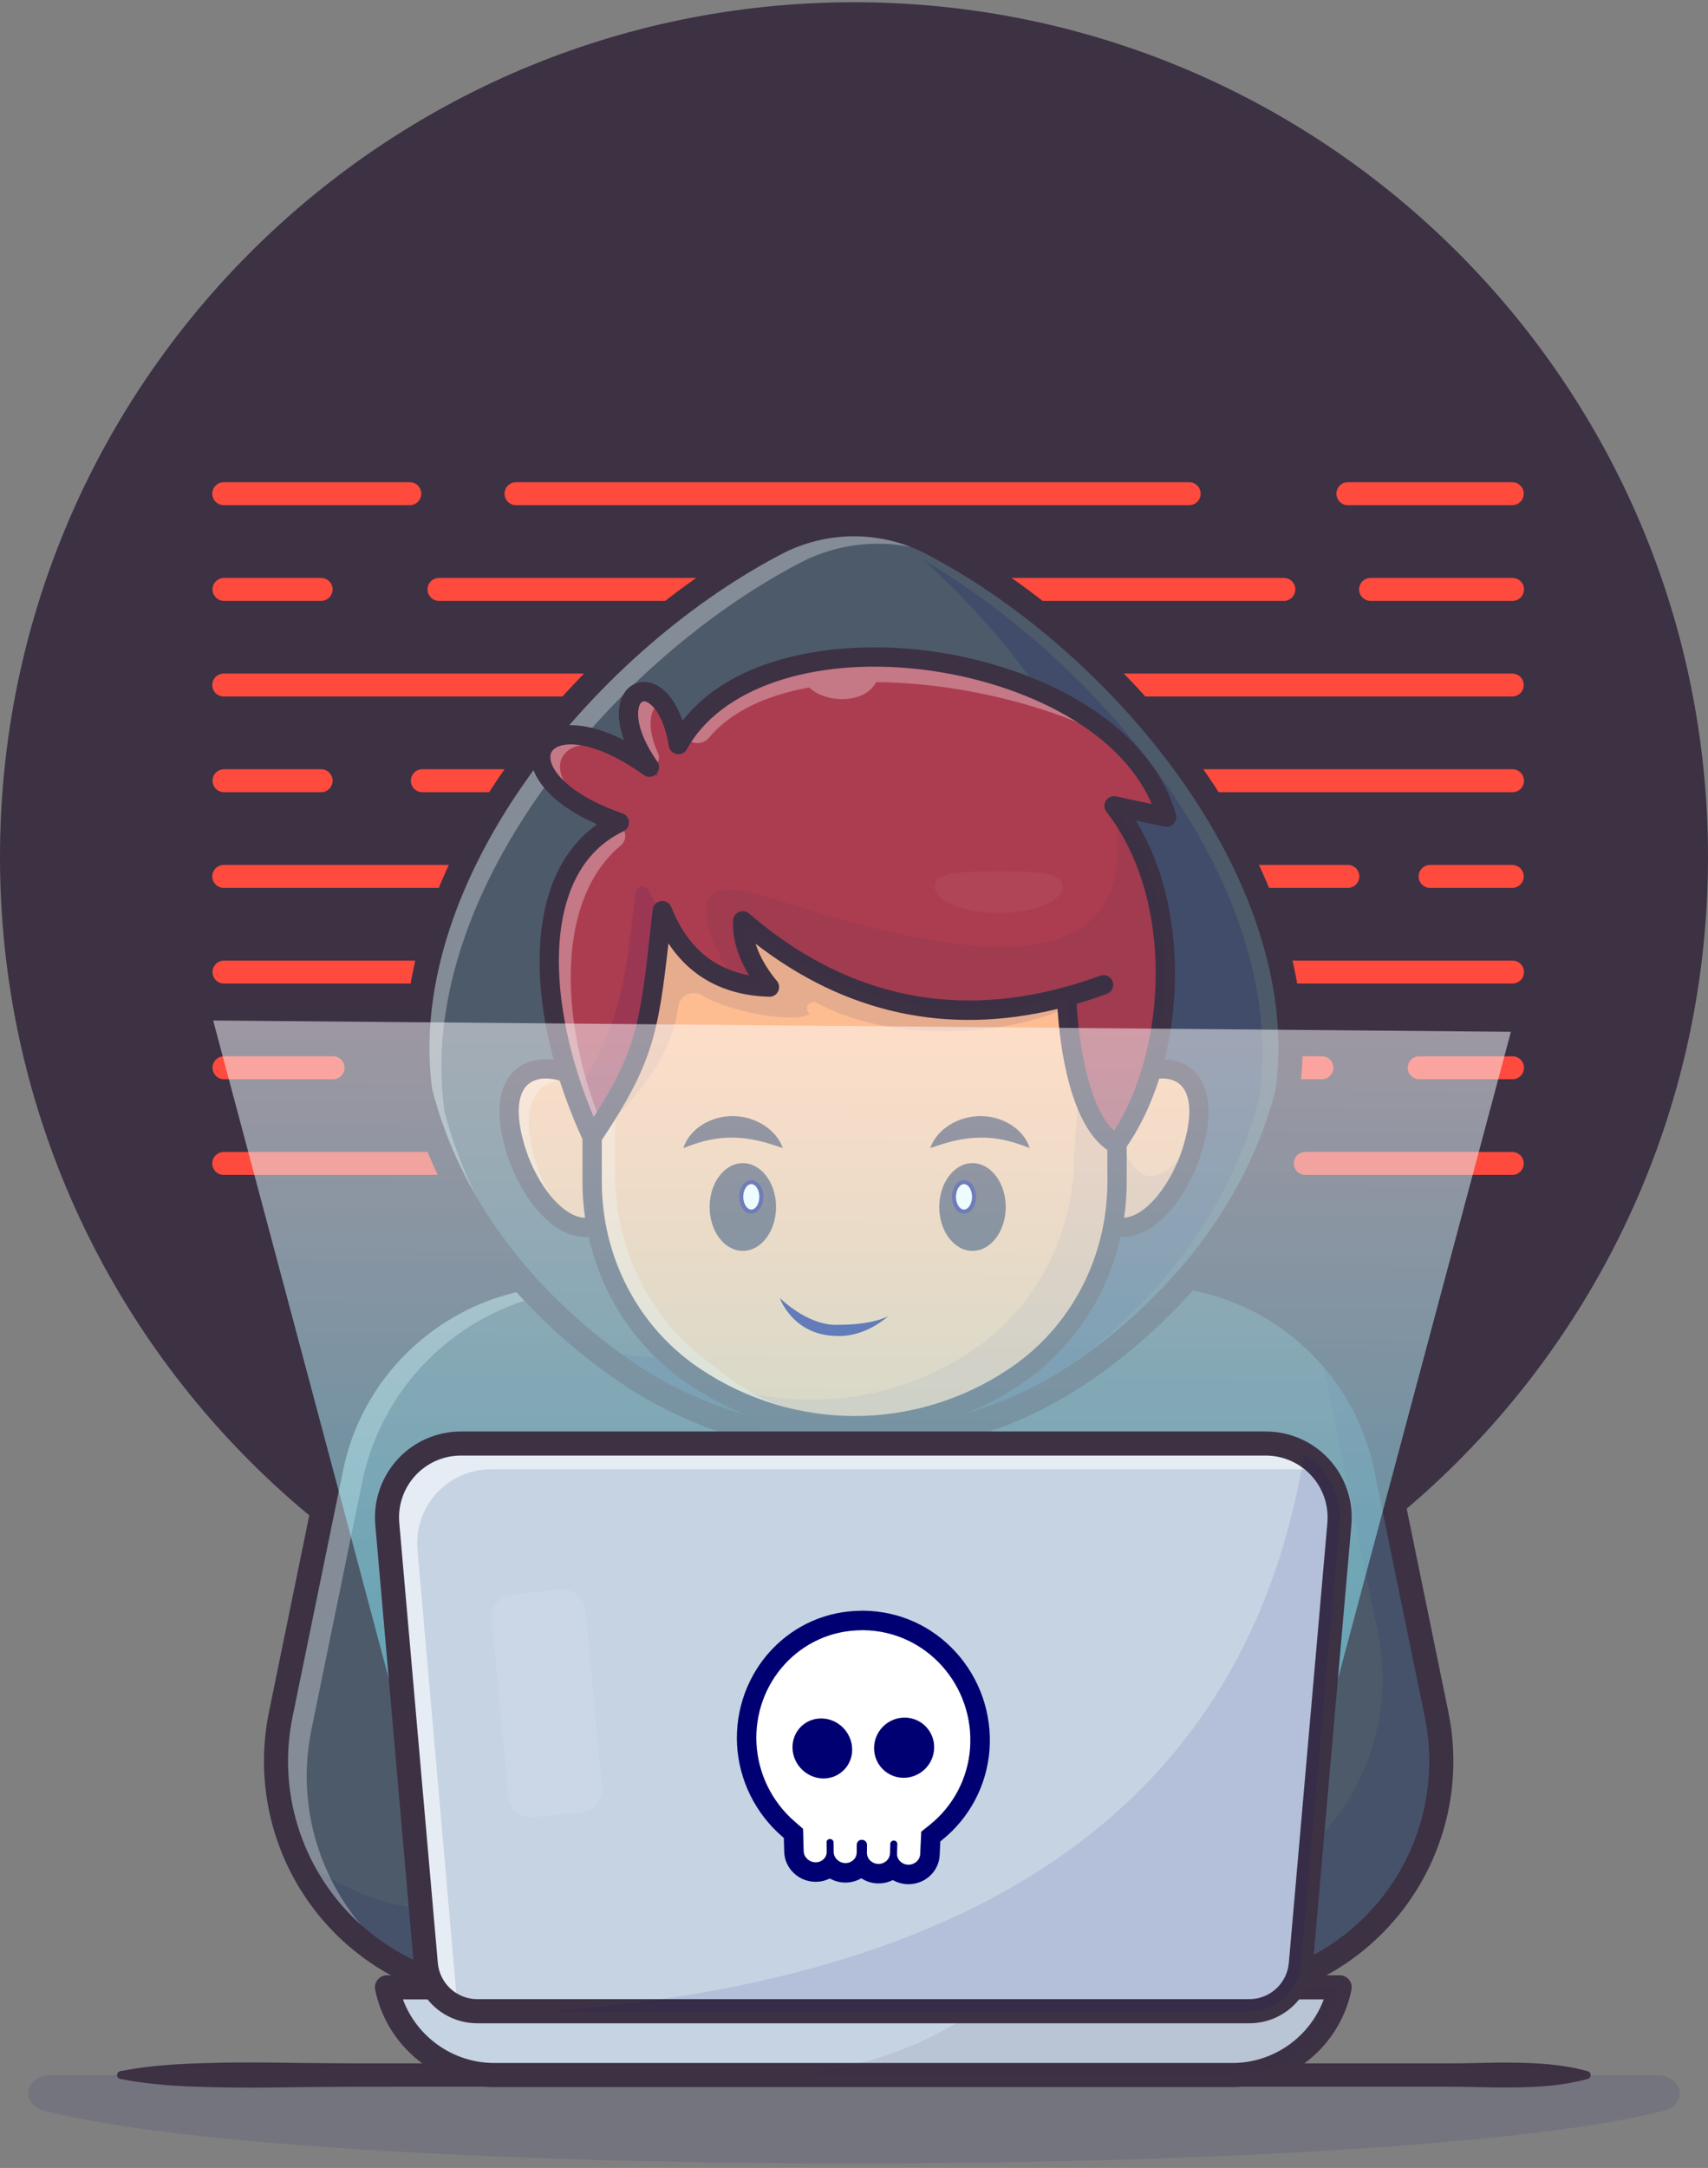 <svg width="253" height="321" viewBox="0 0 253 321" fill="none" xmlns="http://www.w3.org/2000/svg">
<rect x="0" y="0" width="253" height="321" fill="#808080" stroke="none"/>
<g clip-path="url(#clip0_1_298)">
<path d="M126.5 253.462C196.364 253.462 253 196.796 253 126.896C253 56.996 196.364 0.331 126.5 0.331C56.636 0.331 0 56.996 0 126.896C0 196.796 56.636 253.462 126.5 253.462Z" fill="#3D3144"/>
<path d="M224.008 74.799H199.654C199.203 74.799 198.771 74.62 198.453 74.301C198.134 73.983 197.955 73.55 197.955 73.099C197.955 72.648 198.134 72.216 198.453 71.897C198.771 71.578 199.203 71.399 199.654 71.399H224.008C224.459 71.399 224.891 71.578 225.21 71.897C225.528 72.216 225.707 72.648 225.707 73.099C225.707 73.55 225.528 73.983 225.21 74.301C224.891 74.62 224.459 74.799 224.008 74.799Z" fill="#FF4A3E"/>
<path d="M176.15 74.799H76.436C75.985 74.799 75.553 74.62 75.234 74.301C74.916 73.983 74.737 73.55 74.737 73.099C74.737 72.648 74.916 72.216 75.234 71.897C75.553 71.578 75.985 71.399 76.436 71.399H176.15C176.601 71.399 177.033 71.578 177.352 71.897C177.671 72.216 177.85 72.648 177.85 73.099C177.85 73.55 177.671 73.983 177.352 74.301C177.033 74.62 176.601 74.799 176.15 74.799Z" fill="#FF4A3E"/>
<path d="M60.705 74.799H33.142C32.691 74.799 32.259 74.62 31.94 74.301C31.622 73.983 31.443 73.55 31.443 73.099C31.443 72.648 31.622 72.216 31.94 71.897C32.259 71.578 32.691 71.399 33.142 71.399H60.705C61.155 71.399 61.587 71.578 61.906 71.897C62.225 72.216 62.404 72.648 62.404 73.099C62.404 73.55 62.225 73.983 61.906 74.301C61.587 74.62 61.155 74.799 60.705 74.799Z" fill="#FF4A3E"/>
<path d="M224.008 88.97H203.053C202.826 88.975 202.601 88.935 202.391 88.852C202.18 88.769 201.988 88.644 201.826 88.486C201.664 88.328 201.536 88.138 201.448 87.93C201.36 87.721 201.315 87.497 201.315 87.27C201.315 87.043 201.36 86.819 201.448 86.61C201.536 86.402 201.664 86.213 201.826 86.054C201.988 85.896 202.18 85.771 202.391 85.688C202.601 85.605 202.826 85.565 203.053 85.57H224.008C224.234 85.565 224.46 85.605 224.67 85.688C224.881 85.771 225.073 85.896 225.235 86.054C225.397 86.213 225.525 86.402 225.613 86.61C225.701 86.819 225.746 87.043 225.746 87.27C225.746 87.497 225.701 87.721 225.613 87.93C225.525 88.138 225.397 88.328 225.235 88.486C225.073 88.644 224.881 88.769 224.67 88.852C224.46 88.935 224.234 88.975 224.008 88.97Z" fill="#FF4A3E"/>
<path d="M190.214 88.97H64.986C64.542 88.96 64.12 88.776 63.81 88.458C63.5 88.141 63.326 87.714 63.326 87.27C63.326 86.826 63.5 86.399 63.81 86.082C64.12 85.764 64.542 85.581 64.986 85.57H190.214C190.658 85.581 191.08 85.764 191.39 86.082C191.7 86.399 191.874 86.826 191.874 87.27C191.874 87.714 191.7 88.141 191.39 88.458C191.08 88.776 190.658 88.96 190.214 88.97Z" fill="#FF4A3E"/>
<path d="M47.607 88.97H33.142C32.698 88.96 32.276 88.776 31.965 88.458C31.655 88.141 31.481 87.714 31.481 87.27C31.481 86.826 31.655 86.399 31.965 86.082C32.276 85.764 32.698 85.581 33.142 85.57H47.607C48.051 85.581 48.473 85.764 48.783 86.082C49.094 86.399 49.268 86.826 49.268 87.27C49.268 87.714 49.094 88.141 48.783 88.458C48.473 88.776 48.051 88.96 47.607 88.97Z" fill="#FF4A3E"/>
<path d="M224.008 103.132H33.142C32.691 103.132 32.259 102.953 31.94 102.634C31.622 102.315 31.443 101.883 31.443 101.432C31.443 100.981 31.622 100.549 31.94 100.23C32.259 99.911 32.691 99.732 33.142 99.732H224.008C224.459 99.732 224.891 99.911 225.21 100.23C225.528 100.549 225.707 100.981 225.707 101.432C225.707 101.883 225.528 102.315 225.21 102.634C224.891 102.953 224.459 103.132 224.008 103.132Z" fill="#FF4A3E"/>
<path d="M224.008 117.298H62.594C62.367 117.304 62.142 117.263 61.931 117.18C61.721 117.097 61.529 116.973 61.367 116.815C61.205 116.656 61.076 116.467 60.989 116.258C60.901 116.049 60.855 115.825 60.855 115.599C60.855 115.372 60.901 115.148 60.989 114.939C61.076 114.73 61.205 114.541 61.367 114.383C61.529 114.224 61.721 114.1 61.931 114.017C62.142 113.934 62.367 113.894 62.594 113.899H224.008C224.234 113.894 224.46 113.934 224.67 114.017C224.881 114.1 225.073 114.224 225.235 114.383C225.397 114.541 225.525 114.73 225.613 114.939C225.701 115.148 225.746 115.372 225.746 115.599C225.746 115.825 225.701 116.049 225.613 116.258C225.525 116.467 225.397 116.656 225.235 116.815C225.073 116.973 224.881 117.097 224.67 117.18C224.46 117.263 224.234 117.304 224.008 117.298Z" fill="#FF4A3E"/>
<path d="M47.607 117.298H33.142C32.698 117.288 32.276 117.105 31.965 116.787C31.655 116.469 31.481 116.043 31.481 115.599C31.481 115.154 31.655 114.728 31.965 114.41C32.276 114.093 32.698 113.909 33.142 113.899H47.607C48.051 113.909 48.473 114.093 48.783 114.41C49.094 114.728 49.268 115.154 49.268 115.599C49.268 116.043 49.094 116.469 48.783 116.787C48.473 117.105 48.051 117.288 47.607 117.298Z" fill="#FF4A3E"/>
<path d="M224.008 131.465H211.831C211.38 131.465 210.948 131.286 210.629 130.967C210.311 130.648 210.132 130.216 210.132 129.765C210.132 129.314 210.311 128.882 210.629 128.563C210.948 128.244 211.38 128.065 211.831 128.065H224.008C224.459 128.065 224.891 128.244 225.21 128.563C225.528 128.882 225.707 129.314 225.707 129.765C225.707 130.216 225.528 130.648 225.21 130.967C224.891 131.286 224.459 131.465 224.008 131.465Z" fill="#FF4A3E"/>
<path d="M199.654 131.465H33.142C32.691 131.465 32.259 131.286 31.94 130.967C31.622 130.648 31.443 130.216 31.443 129.765C31.443 129.314 31.622 128.882 31.94 128.563C32.259 128.244 32.691 128.065 33.142 128.065H199.654C200.105 128.065 200.537 128.244 200.856 128.563C201.174 128.882 201.354 129.314 201.354 129.765C201.354 130.216 201.174 130.648 200.856 130.967C200.537 131.286 200.105 131.465 199.654 131.465Z" fill="#FF4A3E"/>
<path d="M224.008 145.631H33.142C32.698 145.621 32.276 145.438 31.965 145.12C31.655 144.802 31.481 144.376 31.481 143.932C31.481 143.487 31.655 143.061 31.965 142.743C32.276 142.426 32.698 142.242 33.142 142.232H224.008C224.234 142.227 224.459 142.267 224.67 142.35C224.881 142.433 225.073 142.557 225.235 142.716C225.397 142.874 225.525 143.063 225.613 143.272C225.701 143.481 225.746 143.705 225.746 143.932C225.746 144.158 225.701 144.382 225.613 144.591C225.525 144.8 225.397 144.989 225.235 145.148C225.073 145.306 224.881 145.43 224.67 145.513C224.459 145.596 224.234 145.637 224.008 145.631Z" fill="#FF4A3E"/>
<path d="M224.008 159.798H210.264C210.037 159.803 209.812 159.763 209.601 159.68C209.391 159.597 209.199 159.473 209.037 159.314C208.875 159.156 208.746 158.967 208.658 158.758C208.571 158.549 208.525 158.325 208.525 158.099C208.525 157.872 208.571 157.648 208.658 157.439C208.746 157.23 208.875 157.041 209.037 156.883C209.199 156.724 209.391 156.6 209.601 156.517C209.812 156.434 210.037 156.394 210.264 156.399H224.006C224.233 156.394 224.458 156.434 224.668 156.517C224.879 156.6 225.071 156.724 225.233 156.883C225.395 157.041 225.523 157.23 225.611 157.439C225.699 157.648 225.744 157.872 225.744 158.099C225.744 158.325 225.699 158.549 225.611 158.758C225.523 158.967 225.395 159.156 225.233 159.314C225.071 159.473 224.879 159.597 224.668 159.68C224.458 159.763 224.233 159.803 224.006 159.798H224.008Z" fill="#FF4A3E"/>
<path d="M195.84 159.798H70.145C69.918 159.803 69.693 159.763 69.483 159.68C69.272 159.597 69.08 159.473 68.918 159.314C68.756 159.156 68.628 158.967 68.54 158.758C68.452 158.549 68.407 158.325 68.407 158.099C68.407 157.872 68.452 157.648 68.54 157.439C68.628 157.23 68.756 157.041 68.918 156.883C69.08 156.724 69.272 156.6 69.483 156.517C69.693 156.434 69.918 156.394 70.145 156.399H195.84C196.284 156.409 196.706 156.592 197.017 156.91C197.327 157.228 197.501 157.654 197.501 158.099C197.501 158.543 197.327 158.969 197.017 159.287C196.706 159.605 196.284 159.788 195.84 159.798Z" fill="#FF4A3E"/>
<path d="M49.378 159.798H33.142C32.698 159.788 32.276 159.605 31.965 159.287C31.655 158.969 31.481 158.543 31.481 158.099C31.481 157.654 31.655 157.228 31.965 156.91C32.276 156.592 32.698 156.409 33.142 156.399H49.378C49.822 156.409 50.244 156.592 50.554 156.91C50.864 157.228 51.038 157.654 51.038 158.099C51.038 158.543 50.864 158.969 50.554 159.287C50.244 159.605 49.822 159.788 49.378 159.798Z" fill="#FF4A3E"/>
<path d="M224.008 173.965H193.349C193.126 173.965 192.905 173.921 192.698 173.836C192.492 173.75 192.305 173.625 192.147 173.467C191.989 173.309 191.864 173.122 191.779 172.916C191.693 172.709 191.649 172.488 191.649 172.265C191.649 172.042 191.693 171.821 191.779 171.614C191.864 171.408 191.989 171.221 192.147 171.063C192.305 170.905 192.492 170.78 192.698 170.694C192.905 170.609 193.126 170.565 193.349 170.565H224.008C224.231 170.565 224.452 170.609 224.658 170.694C224.864 170.78 225.052 170.905 225.21 171.063C225.367 171.221 225.493 171.408 225.578 171.614C225.663 171.821 225.707 172.042 225.707 172.265C225.707 172.488 225.663 172.709 225.578 172.916C225.493 173.122 225.367 173.309 225.21 173.467C225.052 173.625 224.864 173.75 224.658 173.836C224.452 173.921 224.231 173.965 224.008 173.965Z" fill="#FF4A3E"/>
<path d="M169.451 173.965H33.142C32.691 173.965 32.259 173.786 31.94 173.467C31.622 173.148 31.443 172.716 31.443 172.265C31.443 171.814 31.622 171.382 31.94 171.063C32.259 170.744 32.691 170.565 33.142 170.565H169.451C169.902 170.565 170.334 170.744 170.653 171.063C170.971 171.382 171.15 171.814 171.15 172.265C171.15 172.716 170.971 173.148 170.653 173.467C170.334 173.786 169.902 173.965 169.451 173.965Z" fill="#FF4A3E"/>
<g opacity="0.3">
<path opacity="0.3" d="M6.535 312.524C46.813 322.933 206.174 322.933 246.452 312.524C250.178 311.561 249.269 307.242 245.345 307.242H7.643C3.719 307.242 2.81 311.561 6.535 312.524Z" fill="#000072"/>
</g>
<path d="M17.811 306.667C22.34 305.782 26.869 305.547 31.397 305.45C35.925 305.326 40.453 305.392 44.982 305.459C49.511 305.512 54.039 305.532 58.567 305.517H208.005H214.797C217.061 305.517 219.325 305.44 221.59 305.403C226.118 305.384 230.647 305.435 235.175 306.67C235.301 306.705 235.412 306.78 235.491 306.884C235.57 306.987 235.613 307.114 235.613 307.245C235.613 307.376 235.57 307.503 235.491 307.607C235.412 307.71 235.301 307.785 235.175 307.82C230.647 309.056 226.118 309.108 221.59 309.087C219.325 309.05 217.061 308.971 214.797 308.973H208.005H58.567C54.039 308.964 49.511 308.983 44.982 309.03C40.453 309.098 35.925 309.163 31.397 309.04C26.869 308.943 22.34 308.707 17.811 307.822C17.678 307.796 17.558 307.725 17.471 307.62C17.385 307.515 17.337 307.383 17.337 307.247C17.337 307.111 17.385 306.979 17.471 306.874C17.558 306.769 17.678 306.698 17.811 306.672V306.667Z" fill="#3D3144"/>
<path d="M182.509 294.957L183.222 294.868C203.175 292.494 216.832 273.559 212.793 253.865L205.297 217.31C203.637 209.22 199.237 201.95 192.841 196.73C186.444 191.51 178.442 188.659 170.187 188.658H84.189C75.934 188.658 67.932 191.51 61.535 196.73C55.138 201.95 50.739 209.22 49.079 217.31L41.582 253.865C37.544 273.557 51.201 292.494 71.153 294.868L71.866 294.957H182.509Z" fill="#4D5A6A"/>
<path d="M182.525 295.231H71.867L71.121 295.142C66.366 294.577 61.78 293.031 57.653 290.601C53.527 288.171 49.949 284.911 47.147 281.026C44.345 277.141 42.379 272.717 41.375 268.033C40.37 263.348 40.348 258.507 41.311 253.814L48.807 217.26C52.238 200.53 67.117 188.388 84.183 188.388H170.183C187.252 188.388 202.131 200.53 205.559 217.26L213.056 253.814C214.019 258.507 213.997 263.348 212.993 268.032C211.988 272.716 210.023 277.141 207.221 281.026C204.42 284.911 200.842 288.172 196.716 290.602C192.589 293.032 188.004 294.579 183.249 295.144L182.525 295.231ZM84.189 188.94C67.379 188.94 52.725 200.898 49.347 217.373L41.851 253.927C40.904 258.545 40.925 263.31 41.913 267.92C42.902 272.53 44.836 276.884 47.593 280.707C50.35 284.531 53.871 287.74 57.932 290.131C61.993 292.523 66.505 294.045 71.185 294.602L71.898 294.691H182.492L183.19 294.608C187.869 294.052 192.382 292.53 196.443 290.138C200.504 287.746 204.025 284.537 206.782 280.714C209.54 276.891 211.474 272.536 212.462 267.926C213.45 263.317 213.472 258.552 212.524 253.933L205.028 217.379C201.649 200.904 186.996 188.946 170.185 188.946L84.189 188.94Z" fill="#000072"/>
<g opacity="0.3">
<path opacity="0.3" d="M183.225 294.875L182.512 294.958H71.868L71.156 294.875C58.389 293.359 48.204 285.052 43.572 274.118C48.827 278.847 55.419 281.828 62.439 282.65L63.152 282.732H173.794L174.507 282.65C194.462 280.275 208.12 261.341 204.077 241.648L196.584 205.094C196.088 202.678 195.344 200.32 194.366 198.056C199.957 203.154 203.785 209.898 205.296 217.314L212.793 253.868C216.832 273.559 203.174 292.5 183.225 294.875Z" fill="#000072"/>
</g>
<g opacity="0.55">
<path opacity="0.55" d="M187.875 193.335C183.694 191.688 179.24 190.844 174.746 190.849H88.748C71.728 190.849 57.056 202.818 53.639 219.5L46.14 256.054C43.061 271.076 50.273 285.654 62.724 292.778C47.538 286.865 38.144 270.641 41.58 253.871L49.078 217.317C52.497 200.644 67.168 188.665 84.188 188.665H170.185C176.386 188.659 182.483 190.269 187.875 193.335Z" fill="white"/>
</g>
<path d="M182.509 296.742H71.867C71.797 296.741 71.728 296.737 71.658 296.729L70.945 296.64C65.983 296.05 61.197 294.435 56.891 291.899C52.584 289.362 48.851 285.959 45.927 281.905C43.003 277.85 40.952 273.233 39.904 268.344C38.856 263.456 38.833 258.403 39.838 253.505L47.333 216.951C50.908 199.523 66.409 186.873 84.191 186.873H170.191C187.973 186.873 203.474 199.523 207.049 216.951L214.544 253.505C215.549 258.403 215.526 263.456 214.478 268.344C213.429 273.232 211.378 277.85 208.454 281.904C205.531 285.959 201.797 289.362 197.491 291.898C193.185 294.434 188.399 296.049 183.437 296.639L182.724 296.728C182.653 296.737 182.581 296.741 182.509 296.742ZM71.973 293.175H182.403L183.015 293.103C187.486 292.571 191.799 291.116 195.68 288.83C199.561 286.545 202.925 283.478 205.56 279.824C208.195 276.17 210.043 272.009 210.987 267.604C211.932 263.198 211.952 258.645 211.047 254.231L203.551 217.677C200.315 201.896 186.284 190.45 170.188 190.45H84.189C68.092 190.45 54.061 201.901 50.826 217.677L43.33 254.231C42.424 258.645 42.444 263.198 43.389 267.604C44.333 272.009 46.181 276.171 48.817 279.825C51.452 283.479 54.816 286.546 58.697 288.831C62.578 291.117 66.891 292.571 71.363 293.103L71.973 293.175Z" fill="#3D3144"/>
<path d="M190.711 161.669C190.604 162.085 190.491 162.508 190.378 162.917C190.289 163.233 190.2 163.541 190.11 163.851C190.075 163.97 190.044 164.083 190.003 164.202C189.932 164.458 189.848 164.714 189.771 164.964C189.67 165.291 189.563 165.612 189.456 165.933C189.408 166.076 189.361 166.218 189.314 166.356C189.159 166.819 188.998 167.278 188.826 167.73C188.648 168.23 188.457 168.724 188.261 169.211C188.065 169.699 187.868 170.192 187.661 170.681C187.453 171.169 187.245 171.651 187.025 172.126C186.804 172.601 186.602 173.049 186.382 173.506L186.293 173.684C186.091 174.112 185.877 174.535 185.657 174.958C185.65 174.969 185.645 174.981 185.639 174.993C185.401 175.463 185.157 175.921 184.907 176.385C184.61 176.932 184.305 177.474 183.992 178.009C183.777 178.384 183.558 178.753 183.338 179.121C183.329 179.129 183.323 179.14 183.32 179.151C183.047 179.604 182.767 180.049 182.482 180.496C182.006 181.24 181.518 181.977 181.013 182.709C180.793 183.03 180.568 183.345 180.341 183.661C180.151 183.928 179.961 184.19 179.764 184.458C179.472 184.857 179.176 185.249 178.878 185.642C178.58 186.035 178.295 186.391 177.999 186.766C177.832 186.974 177.665 187.183 177.499 187.385L177.178 187.777C176.976 188.015 176.78 188.253 176.577 188.491C176.03 189.133 175.471 189.769 174.9 190.4C174.627 190.71 174.341 191.013 174.056 191.316C173.848 191.536 173.64 191.762 173.433 191.983C173.135 192.292 172.844 192.595 172.541 192.893C172.114 193.327 171.674 193.762 171.233 194.189C170.877 194.535 170.52 194.874 170.157 195.207C170.106 195.259 170.053 195.309 169.996 195.356C169.628 195.707 169.253 196.046 168.873 196.385C168.177 197.009 167.469 197.617 166.75 198.218C166.572 198.366 166.394 198.514 166.209 198.67C165.847 198.967 165.478 199.264 165.103 199.561C163.807 200.59 162.481 201.584 161.126 202.542C161.102 202.559 161.072 202.577 161.048 202.595C155.857 206.252 150.117 209.055 144.042 210.9C132.78 214.334 120.759 214.387 109.467 211.054C103.174 209.201 97.228 206.325 91.867 202.542C91.439 202.238 91.011 201.928 90.583 201.619C90.542 201.584 90.498 201.552 90.452 201.524C90.03 201.209 89.608 200.893 89.191 200.578C88.758 200.245 88.324 199.906 87.889 199.561H87.883C87.455 199.216 87.033 198.871 86.611 198.526C86.188 198.181 85.767 197.817 85.351 197.461C84.934 197.104 84.524 196.747 84.119 196.384C83.715 196.02 83.305 195.653 82.906 195.277C82.508 194.902 82.116 194.534 81.723 194.153C81.33 193.772 80.944 193.398 80.565 193.011C80.185 192.624 79.804 192.238 79.429 191.845C79.055 191.451 78.68 191.048 78.306 190.643C77.949 190.251 77.598 189.858 77.247 189.453C76.973 189.144 76.7 188.829 76.433 188.513C75.654 187.591 74.894 186.651 74.155 185.694C73.857 185.301 73.554 184.908 73.269 184.51C73.227 184.462 73.192 184.408 73.156 184.361C72.954 184.093 72.758 183.82 72.568 183.546C72.128 182.927 71.699 182.309 71.283 181.678C71.051 181.333 70.82 180.982 70.599 180.631C70.261 180.101 69.927 179.571 69.6 179.026C69.374 178.645 69.142 178.259 68.917 177.872C68.608 177.331 68.304 176.777 68.001 176.224C67.781 175.807 67.561 175.391 67.347 174.975C67.133 174.56 66.913 174.125 66.711 173.697C66.676 173.64 66.647 173.58 66.621 173.519C66.169 172.597 65.747 171.665 65.355 170.723C65.332 170.686 65.314 170.646 65.302 170.604C65.105 170.14 64.915 169.676 64.731 169.206C64.534 168.718 64.344 168.225 64.166 167.724C63.987 167.223 63.803 166.731 63.636 166.231C63.511 165.863 63.387 165.487 63.268 165.113C63.173 164.815 63.084 164.518 62.995 164.221C62.953 164.09 62.911 163.954 62.875 163.823C62.786 163.531 62.703 163.246 62.626 162.954C62.506 162.526 62.394 162.098 62.281 161.663C57.833 130.252 86.38 95.42 114.903 80.479C118.481 78.606 122.46 77.628 126.498 77.628C130.536 77.628 134.514 78.606 138.092 80.479C138.735 80.812 139.371 81.169 140.013 81.538L140.019 81.544C167.885 97.576 195.057 130.962 190.711 161.669Z" fill="#4D5A6A"/>
<g opacity="0.4">
<path opacity="0.4" d="M137.461 212.394C138.27 212.184 139.075 211.963 139.875 211.719C145.951 209.875 151.694 207.071 156.887 203.414C156.911 203.396 156.94 203.378 156.964 203.36C158.32 202.403 159.646 201.409 160.942 200.38C161.316 200.082 161.685 199.785 162.048 199.488L162.589 199.036C163.309 198.435 164.015 197.829 164.711 197.204C165.092 196.864 165.467 196.525 165.836 196.175C165.892 196.128 165.946 196.079 165.996 196.026C166.359 195.693 166.715 195.354 167.073 195.009C167.512 194.58 167.952 194.146 168.38 193.712C168.684 193.414 168.975 193.111 169.271 192.801C169.48 192.581 169.687 192.356 169.895 192.135C170.18 191.831 170.466 191.528 170.739 191.219C171.31 190.588 171.869 189.952 172.416 189.309C172.618 189.072 172.814 188.833 173.016 188.596L173.338 188.203C173.504 188 173.67 187.793 173.837 187.584C174.135 187.209 174.425 186.84 174.717 186.46C175.008 186.079 175.312 185.674 175.602 185.276C175.799 185.008 175.989 184.746 176.18 184.479C176.405 184.164 176.632 183.848 176.852 183.527C177.357 182.795 177.844 182.058 178.32 181.314C178.605 180.868 178.885 180.422 179.159 179.969C179.162 179.958 179.168 179.947 179.177 179.94C179.397 179.571 179.617 179.201 179.831 178.827C180.145 178.292 180.449 177.75 180.747 177.203C180.996 176.739 181.24 176.281 181.477 175.811C181.484 175.799 181.49 175.788 181.495 175.775C181.715 175.353 181.929 174.93 182.132 174.502C182.162 174.442 182.191 174.383 182.221 174.324C182.441 173.865 182.655 173.408 182.863 172.944C183.072 172.479 183.297 171.98 183.499 171.498C183.702 171.017 183.909 170.518 184.1 170.028C184.291 169.539 184.487 169.047 184.665 168.547C184.837 168.095 184.997 167.637 185.152 167.173C185.2 167.036 185.248 166.893 185.295 166.751C185.402 166.43 185.509 166.108 185.61 165.781C185.687 165.531 185.771 165.275 185.842 165.019C185.884 164.9 185.913 164.788 185.949 164.668C186.038 164.359 186.127 164.049 186.216 163.735C186.329 163.324 186.443 162.902 186.55 162.486C190.843 132.16 164.384 99.212 136.879 82.964C156.228 100.573 170.869 125.245 167.594 148.393C167.486 148.81 167.374 149.232 167.261 149.642C167.172 149.957 167.083 150.266 166.993 150.576C166.957 150.695 166.928 150.808 166.887 150.927C166.814 151.182 166.731 151.438 166.654 151.689C166.553 152.016 166.446 152.337 166.339 152.658C166.291 152.8 166.244 152.943 166.196 153.08C166.042 153.544 165.881 154.002 165.708 154.454C165.53 154.954 165.34 155.448 165.144 155.936C164.947 156.424 164.751 156.917 164.544 157.405C164.336 157.894 164.127 158.375 163.907 158.851C163.687 159.326 163.485 159.773 163.265 160.231L163.176 160.409C162.974 160.837 162.76 161.26 162.54 161.682C162.533 161.694 162.528 161.706 162.522 161.718C162.284 162.188 162.041 162.645 161.79 163.11C161.493 163.657 161.19 164.198 160.874 164.734C160.66 165.108 160.44 165.478 160.22 165.847C160.211 165.854 160.205 165.865 160.202 165.876C159.93 166.328 159.65 166.774 159.365 167.221C158.889 167.964 158.401 168.701 157.896 169.433C157.676 169.754 157.451 170.07 157.224 170.386C157.034 170.653 156.843 170.914 156.647 171.183C156.355 171.581 156.058 171.973 155.761 172.367C155.464 172.76 155.178 173.116 154.882 173.491C154.715 173.699 154.548 173.907 154.382 174.11L154.061 174.502C153.859 174.74 153.663 174.978 153.46 175.215C152.913 175.857 152.354 176.494 151.783 177.125C151.51 177.434 151.225 177.737 150.938 178.041C150.731 178.261 150.523 178.487 150.315 178.707C150.017 179.017 149.726 179.32 149.424 179.618C148.995 180.052 148.556 180.486 148.115 180.914C147.759 181.259 147.403 181.599 147.039 181.931C146.988 181.984 146.935 182.034 146.879 182.08C146.511 182.432 146.135 182.77 145.755 183.109C145.059 183.733 144.351 184.341 143.632 184.942C143.454 185.09 143.276 185.239 143.091 185.394C142.728 185.691 142.359 185.989 141.985 186.286C140.689 187.315 139.363 188.308 138.007 189.266C137.984 189.284 137.954 189.302 137.93 189.32C132.74 192.976 126.999 195.78 120.924 197.625C115.434 199.299 109.733 200.178 103.993 200.234C107.567 200.199 111.13 199.845 114.64 199.177C114.742 199.157 114.843 199.135 114.944 199.115C113.662 199.448 112.372 199.744 111.073 199.992C103.308 201.467 95.329 201.399 87.589 199.794C87.5 199.723 87.411 199.654 87.322 199.583C87.748 199.921 88.174 200.254 88.6 200.581C89.016 200.897 89.438 201.211 89.86 201.527C89.906 201.555 89.95 201.587 89.991 201.622C90.419 201.932 90.847 202.241 91.275 202.544C97.869 207.191 105.33 210.463 113.214 212.165C121.098 213.868 129.244 213.966 137.166 212.455C138.273 212.243 139.374 212.001 140.469 211.727C139.473 211.972 138.47 212.195 137.461 212.394Z" fill="#000072"/>
</g>
<g opacity="0.55">
<path opacity="0.55" d="M150.212 88.576C148.018 87.089 145.8 85.703 143.582 84.424L143.577 84.418C142.935 84.049 142.298 83.692 141.657 83.358C138.078 81.486 134.1 80.508 130.062 80.508C126.023 80.508 122.045 81.486 118.467 83.358C89.944 98.296 61.397 133.134 65.844 164.546C65.958 164.98 66.071 165.408 66.189 165.837C66.267 166.128 66.351 166.414 66.44 166.705C66.475 166.836 66.516 166.973 66.558 167.104C66.647 167.402 66.736 167.698 66.832 167.995C66.951 168.37 67.076 168.745 67.201 169.114C67.367 169.614 67.546 170.113 67.73 170.607C67.915 171.101 68.098 171.601 68.295 172.089C68.478 172.558 68.669 173.022 68.865 173.486C68.878 173.528 68.896 173.568 68.919 173.605C69.312 174.545 69.734 175.477 70.185 176.401C70.21 176.463 70.24 176.522 70.274 176.579C70.475 177.007 70.69 177.436 70.91 177.858C71.13 178.28 71.344 178.691 71.564 179.106C71.867 179.659 72.17 180.212 72.48 180.754C72.706 181.141 72.938 181.527 73.163 181.907C73.49 182.449 73.823 182.977 74.162 183.512C74.382 183.863 74.615 184.215 74.846 184.56C75.263 185.19 75.69 185.808 76.13 186.428C76.321 186.701 76.517 186.975 76.719 187.242C76.755 187.29 76.791 187.343 76.832 187.391C77.118 187.79 77.421 188.182 77.718 188.575C78.455 189.533 79.214 190.473 79.995 191.395C80.263 191.71 80.537 192.026 80.81 192.335C81.161 192.74 81.512 193.132 81.868 193.524C82.243 193.929 82.618 194.327 82.992 194.726C83.366 195.126 83.748 195.505 84.128 195.892C84.509 196.279 84.895 196.66 85.287 197.034C85.678 197.409 86.072 197.79 86.47 198.159C86.868 198.527 87.272 198.897 87.683 199.265C88.094 199.633 88.497 199.986 88.913 200.342C89.329 200.699 89.746 201.055 90.174 201.408C90.603 201.76 91.018 202.098 91.447 202.443H91.453C91.887 202.787 92.321 203.127 92.755 203.46C93.142 203.751 93.534 204.043 93.926 204.34C93.433 204.019 92.944 203.686 92.457 203.34C92.029 203.037 91.601 202.728 91.173 202.419C91.132 202.384 91.088 202.352 91.042 202.323C90.62 202.008 90.199 201.692 89.781 201.377C89.347 201.045 88.913 200.706 88.479 200.36H88.474C88.045 200.015 87.623 199.67 87.201 199.325C86.78 198.98 86.357 198.617 85.941 198.26C85.524 197.904 85.114 197.547 84.71 197.183C84.306 196.82 83.895 196.451 83.497 196.077C83.099 195.702 82.706 195.333 82.314 194.953C81.922 194.572 81.535 194.197 81.155 193.811C80.776 193.425 80.394 193.037 80.019 192.644C79.645 192.252 79.27 191.847 78.895 191.443C78.539 191.049 78.188 190.657 77.837 190.252C77.563 189.943 77.29 189.628 77.022 189.313C76.244 188.391 75.484 187.451 74.745 186.493C74.448 186.1 74.144 185.707 73.859 185.309C73.817 185.261 73.781 185.208 73.746 185.161C73.544 184.893 73.347 184.619 73.158 184.345C72.718 183.726 72.29 183.108 71.874 182.477C71.641 182.132 71.409 181.782 71.189 181.43C70.851 180.901 70.517 180.371 70.19 179.826C69.965 179.445 69.732 179.058 69.507 178.671C69.198 178.13 68.895 177.577 68.591 177.023C68.371 176.607 68.151 176.191 67.937 175.775C67.723 175.36 67.503 174.925 67.3 174.496C67.266 174.439 67.236 174.379 67.211 174.317C66.76 173.396 66.337 172.461 65.945 171.521C65.922 171.484 65.904 171.444 65.892 171.402C65.696 170.938 65.505 170.475 65.32 170.004C65.124 169.516 64.935 169.023 64.755 168.523C64.576 168.023 64.393 167.53 64.227 167.03C64.101 166.661 63.977 166.286 63.858 165.912C63.763 165.614 63.674 165.316 63.585 165.02C63.543 164.889 63.501 164.753 63.465 164.622C63.376 164.33 63.293 164.044 63.216 163.752C63.097 163.324 62.984 162.896 62.871 162.462C58.423 131.051 86.97 96.213 115.493 81.275C119.071 79.402 123.049 78.424 127.088 78.424C131.126 78.424 135.104 79.402 138.682 81.275C139.325 81.608 139.961 81.965 140.603 82.334L140.609 82.339C143.917 84.248 147.123 86.329 150.212 88.576Z" fill="white"/>
</g>
<path d="M126.494 215.291C113.728 215.304 101.271 211.361 90.836 204.004C90.401 203.695 89.967 203.383 89.535 203.069L89.469 203.02C89.439 203 89.41 202.979 89.38 202.958C88.935 202.622 88.518 202.313 88.109 202.005C87.688 201.681 87.275 201.358 86.862 201.03C86.827 201.006 86.794 200.981 86.761 200.955C86.343 200.618 85.931 200.281 85.514 199.944C85.034 199.55 84.608 199.185 84.182 198.819C83.756 198.454 83.334 198.087 82.921 197.716L82.862 197.663C82.461 197.306 82.066 196.95 81.677 196.581C81.287 196.212 80.875 195.828 80.474 195.438C80.078 195.061 79.678 194.666 79.285 194.267C78.892 193.868 78.503 193.472 78.126 193.08C77.74 192.669 77.363 192.268 76.986 191.86C76.609 191.451 76.247 191.041 75.887 190.627C75.62 190.321 75.335 189.996 75.06 189.67C74.243 188.705 73.456 187.735 72.73 186.786L72.533 186.526C72.3 186.221 72.067 185.913 71.843 185.603C71.802 185.551 71.763 185.499 71.726 185.447C71.506 185.155 71.296 184.863 71.092 184.57C70.615 183.898 70.183 183.27 69.783 182.666C69.549 182.317 69.306 181.953 69.076 181.584C68.738 181.054 68.397 180.514 68.062 179.957L67.852 179.6C67.689 179.327 67.526 179.053 67.365 178.777C67.058 178.242 66.765 177.707 66.474 177.172L66.426 177.083C66.189 176.637 65.966 176.213 65.749 175.79C65.532 175.368 65.32 174.949 65.116 174.521C65.068 174.434 65.023 174.345 64.984 174.253C64.503 173.26 64.093 172.354 63.73 171.489C63.689 171.409 63.653 171.326 63.622 171.241C63.429 170.782 63.241 170.324 63.059 169.86C62.86 169.364 62.661 168.849 62.475 168.326C62.297 167.838 62.107 167.318 61.933 166.797C61.808 166.425 61.679 166.04 61.556 165.655C61.459 165.35 61.368 165.043 61.275 164.736C61.234 164.607 61.186 164.448 61.144 164.295C61.063 164.028 60.974 163.725 60.891 163.412C60.775 162.995 60.659 162.558 60.544 162.115C60.527 162.049 60.514 161.982 60.504 161.915C57.811 142.893 66.768 125.289 74.756 113.871C84.851 99.442 99.179 86.695 114.065 78.899C117.898 76.891 122.16 75.842 126.487 75.842C130.814 75.842 135.076 76.891 138.91 78.899C153.791 86.695 168.123 99.443 178.218 113.871C186.207 125.289 195.163 142.893 192.47 161.915C192.461 161.98 192.447 162.045 192.431 162.109C192.322 162.535 192.206 162.967 192.09 163.388L191.785 164.452C191.758 164.541 191.731 164.636 191.7 164.729C191.647 164.917 191.588 165.105 191.53 165.289L191.469 165.486C191.371 165.803 191.268 166.111 191.166 166.422L191.142 166.492C191.091 166.646 191.041 166.795 190.991 166.938C190.836 167.403 190.667 167.886 190.486 168.364C190.305 168.843 190.114 169.367 189.908 169.88C189.721 170.368 189.511 170.875 189.294 171.382C189.087 171.875 188.865 172.383 188.636 172.878C188.431 173.337 188.21 173.809 187.983 174.282L187.879 174.488C187.688 174.898 187.462 175.342 187.231 175.785C186.979 176.285 186.728 176.756 186.471 177.233C186.161 177.805 185.847 178.364 185.523 178.917C185.314 179.283 185.088 179.661 184.863 180.039L184.855 180.051L184.839 180.079C184.558 180.543 184.27 181.001 183.977 181.461C183.454 182.278 182.962 183.019 182.474 183.726C182.25 184.052 182.017 184.378 181.784 184.707C181.592 184.974 181.397 185.242 181.197 185.518C180.899 185.926 180.596 186.321 180.293 186.725C179.99 187.13 179.692 187.499 179.387 187.884C179.209 188.104 179.04 188.319 178.868 188.528L177.929 189.656C177.369 190.313 176.793 190.969 176.215 191.608C175.953 191.905 175.662 192.214 175.373 192.522L174.719 193.219C174.393 193.558 174.096 193.87 173.781 194.177C173.366 194.598 172.918 195.041 172.468 195.479C172.105 195.829 171.746 196.171 171.38 196.507C171.313 196.574 171.243 196.64 171.175 196.698C170.806 197.049 170.431 197.388 170.05 197.727C169.311 198.384 168.582 199.013 167.885 199.599L167.35 200.045C166.964 200.362 166.588 200.665 166.207 200.968C164.892 202.012 163.527 203.035 162.149 204.009L162.083 204.055L162.067 204.064C151.649 211.384 139.224 215.305 126.494 215.291ZM91.669 200.208C92.078 200.504 92.487 200.799 92.896 201.088C112.958 215.251 139.933 215.271 160.021 201.138C160.048 201.118 160.079 201.097 160.096 201.086C161.42 200.15 162.73 199.168 163.993 198.166C164.359 197.874 164.72 197.582 165.077 197.291L165.605 196.845C166.274 196.286 166.975 195.682 167.686 195.049C168.05 194.724 168.411 194.399 168.765 194.061C168.795 194.032 168.827 194.004 168.861 193.972L168.894 193.939L168.949 193.885C169.301 193.563 169.646 193.235 169.992 192.9C170.419 192.485 170.85 192.059 171.269 191.633C171.578 191.33 171.854 191.044 172.134 190.752L172.758 190.085C173.045 189.781 173.31 189.499 173.56 189.213C174.129 188.585 174.68 187.956 175.216 187.327L176.111 186.251C176.279 186.048 176.44 185.846 176.601 185.645C176.889 185.283 177.173 184.922 177.459 184.55C177.744 184.178 178.036 183.788 178.322 183.396C178.513 183.135 178.699 182.88 178.884 182.619C179.106 182.308 179.325 182.004 179.538 181.692C180.006 181.015 180.476 180.308 180.976 179.526C181.253 179.094 181.524 178.66 181.789 178.222L181.803 178.2C182.017 177.844 182.231 177.481 182.44 177.116C182.755 176.581 183.048 176.056 183.336 175.526C183.576 175.081 183.813 174.635 184.044 174.18C184.044 174.174 184.068 174.132 184.071 174.125C184.28 173.724 184.484 173.322 184.676 172.916L184.786 172.695C184.984 172.282 185.192 171.839 185.392 171.389C185.613 170.913 185.819 170.444 186.016 169.982C186.218 169.505 186.413 169.036 186.595 168.561C186.793 168.07 186.975 167.599 187.145 167.122C187.315 166.645 187.474 166.223 187.621 165.784L187.786 165.294C187.881 165.008 187.976 164.721 188.066 164.429L188.132 164.218C188.184 164.052 188.237 163.884 188.284 163.716C188.294 163.678 188.306 163.641 188.319 163.604C188.333 163.566 188.35 163.505 188.364 163.456L188.661 162.423C188.759 162.066 188.861 161.688 188.957 161.312C190.896 147.392 186.048 131.275 175.301 115.915C165.523 101.939 151.659 89.598 137.26 82.058C133.938 80.317 130.244 79.407 126.493 79.407C122.743 79.407 119.049 80.317 115.727 82.058C101.328 89.598 87.463 101.939 77.684 115.915C66.939 131.275 62.09 147.387 64.028 161.31C64.131 161.702 64.233 162.088 64.34 162.469C64.417 162.761 64.494 163.025 64.577 163.295C64.621 163.454 64.657 163.568 64.691 163.677C64.78 163.989 64.869 164.277 64.958 164.569C65.075 164.935 65.197 165.299 65.314 165.658C65.476 166.145 65.647 166.625 65.824 167.098C66.002 167.6 66.186 168.072 66.373 168.538C66.56 169.005 66.742 169.458 66.932 169.908L66.942 169.933C66.958 169.966 66.974 170 66.988 170.033C67.339 170.873 67.741 171.759 68.215 172.74C68.226 172.763 68.237 172.787 68.248 172.812C68.27 172.851 68.291 172.892 68.311 172.933C68.504 173.34 68.707 173.749 68.916 174.15C69.132 174.57 69.349 174.98 69.565 175.39L69.599 175.451C69.882 175.967 70.165 176.482 70.453 176.987C70.599 177.237 70.758 177.504 70.916 177.768L71.122 178.115C71.433 178.632 71.759 179.148 72.089 179.664C72.308 180.013 72.529 180.348 72.751 180.678C73.135 181.26 73.544 181.855 74.008 182.506C74.196 182.774 74.378 183.031 74.567 183.279L74.619 183.352L74.595 183.325C74.635 183.37 74.673 183.414 74.707 183.466C74.922 183.766 75.148 184.062 75.372 184.357L75.565 184.611C76.252 185.502 77.002 186.432 77.782 187.356C78.04 187.66 78.305 187.965 78.57 188.265C78.927 188.672 79.265 189.055 79.613 189.437C79.96 189.82 80.344 190.221 80.716 190.617C81.067 190.985 81.429 191.357 81.8 191.73C82.191 192.127 82.564 192.495 82.944 192.857C83.337 193.238 83.719 193.603 84.102 193.962C84.485 194.321 84.858 194.658 85.238 195L85.295 195.051C85.689 195.407 86.09 195.752 86.496 196.101C86.901 196.45 87.308 196.797 87.725 197.14C88.143 197.482 88.519 197.789 88.902 198.097C88.929 198.117 88.956 198.137 88.983 198.158C89.409 198.497 89.835 198.829 90.262 199.156C90.649 199.451 91.052 199.752 91.455 200.052C91.538 200.109 91.604 200.157 91.669 200.208ZM168.902 193.948L168.889 193.959L168.902 193.948ZM67.014 170.124C67.014 170.124 67.014 170.124 67.014 170.124V170.124ZM66.905 169.856V169.852V169.856Z" fill="#3D3144"/>
<path d="M176.461 170.684C176.352 171.019 176.232 171.357 176.105 171.706C172.799 180.176 166.315 184.694 162.389 179.582L164.731 168.073L166.325 160.249C172.454 156.064 180.622 157.944 176.461 170.684Z" fill="#FDBD91"/>
<path d="M166.32 181.951C164.761 181.951 163.357 181.187 162.221 179.711L162.162 179.635L166.134 160.123L166.206 160.074C169.55 157.789 173.314 157.393 175.57 159.087C177.041 160.19 179.135 163.172 176.661 170.75C176.551 171.086 176.431 171.427 176.305 171.777C174.095 177.441 170.451 181.412 167.019 181.9C166.788 181.933 166.554 181.95 166.32 181.951ZM162.621 179.528C163.813 181.043 165.31 181.714 166.964 181.479C170.246 181.011 173.758 177.145 175.911 171.628C176.032 171.288 176.151 170.951 176.26 170.618C178.033 165.188 177.698 161.214 175.318 159.427C173.222 157.853 169.694 158.237 166.519 160.377L162.621 179.528Z" fill="#000072"/>
<g opacity="0.3">
<path opacity="0.3" d="M176.461 170.684C176.352 171.019 176.232 171.357 176.105 171.706C172.799 180.176 166.315 184.694 162.389 179.582L164.731 168.073C165.28 168.03 165.61 168.006 165.61 168.006C167.99 175.458 171.449 176.12 175.986 169.992L176.461 170.684Z" fill="#000072"/>
</g>
<path d="M166.332 183.169C164.399 183.169 162.623 182.226 161.262 180.455C161.137 180.292 161.048 180.105 161.002 179.905C160.956 179.705 160.953 179.497 160.995 179.296L164.931 159.964C165.004 159.599 165.217 159.277 165.525 159.067C169.347 156.457 173.711 156.095 176.384 158.169C178.177 159.558 180.701 163.23 177.459 172.193C175.046 178.378 171.12 182.547 167.201 183.106C166.913 183.148 166.623 183.169 166.332 183.169ZM163.938 179.185C164.78 180.069 165.72 180.424 166.797 180.271C169.607 179.87 172.815 176.218 174.779 171.185C176.683 165.918 176.633 161.986 174.629 160.432C173.062 159.216 170.235 159.513 167.615 161.124L163.938 179.185Z" fill="#3D3144"/>
<path d="M76.539 170.684C76.648 171.019 76.768 171.357 76.895 171.706C80.201 180.176 86.685 184.694 90.611 179.582L88.269 168.073L86.668 160.249C80.546 156.064 72.378 157.944 76.539 170.684Z" fill="#FDBD91"/>
<path d="M86.681 182.037C86.441 182.036 86.201 182.018 85.964 181.984C82.503 181.491 78.835 177.499 76.614 171.814C76.486 171.457 76.367 171.113 76.258 170.777C73.763 163.149 75.891 160.136 77.379 159.02C79.665 157.304 83.468 157.699 86.841 160.001L86.941 160.068L90.929 179.652L90.846 179.76C89.698 181.26 88.266 182.037 86.681 182.037ZM76.821 170.592C76.93 170.923 77.048 171.26 77.171 171.606C79.31 177.086 82.796 180.932 86.048 181.396C87.68 181.627 89.105 180.993 90.289 179.506L86.404 160.427C83.266 158.324 79.792 157.947 77.734 159.493C75.384 161.257 75.06 165.199 76.821 170.591V170.592Z" fill="#000072"/>
<g opacity="0.55">
<path opacity="0.55" d="M85.317 181.598C82.287 180.586 79.163 176.93 77.178 171.846C77.055 171.497 76.935 171.159 76.822 170.824C72.661 158.085 80.832 156.203 86.955 160.393L86.983 160.536C81.444 158.44 75.858 161.348 79.445 172.341C79.555 172.674 79.674 173.013 79.802 173.362C81.21 176.972 83.199 179.866 85.317 181.598Z" fill="white"/>
</g>
<path d="M86.672 183.169C86.382 183.169 86.091 183.148 85.803 183.106C81.882 182.547 77.962 178.381 75.556 172.229C72.3 163.233 74.825 159.561 76.619 158.171C79.292 156.097 83.659 156.459 87.476 159.07C87.784 159.28 87.998 159.602 88.071 159.967L92.014 179.296C92.055 179.497 92.053 179.705 92.007 179.904C91.96 180.104 91.872 180.292 91.747 180.455C90.381 182.227 88.605 183.169 86.672 183.169ZM80.858 159.686C79.884 159.686 79.022 159.93 78.374 160.432C76.37 161.986 76.325 165.918 78.238 171.22C80.189 176.22 83.397 179.868 86.207 180.273C87.284 180.426 88.223 180.071 89.067 179.187L85.388 161.126C83.851 160.178 82.242 159.686 80.858 159.686Z" fill="#3D3144"/>
<path d="M165.465 168.364V174.98C165.465 186.36 160.021 197.152 150.646 203.599C150.513 203.688 150.379 203.777 150.251 203.867C143.25 208.555 135.016 211.059 126.592 211.059C118.169 211.06 109.934 208.558 102.933 203.871C102.804 203.782 102.671 203.693 102.537 203.599C93.158 197.16 87.714 186.367 87.714 174.98V168.364C87.714 168.364 87.738 167.939 87.785 167.176C88.142 161.137 89.737 134.044 89.994 133.352C98.506 110.431 183.599 116.048 165.465 168.364Z" fill="#FDBD91"/>
<path d="M126.589 211.39C118.104 211.385 109.812 208.853 102.77 204.115C102.65 204.031 102.531 203.949 102.414 203.868C93.011 197.414 87.421 186.625 87.421 174.982V168.366C87.421 168.349 87.446 167.92 87.494 167.159C88.076 157.199 89.454 133.955 89.722 133.25C91.956 127.233 99.529 122.775 110.5 121.02C121.091 119.326 133.427 120.473 143.5 124.092C153.556 127.705 175.847 139.256 165.767 168.416V174.982C165.767 186.62 160.179 197.41 150.82 203.843L150.666 203.947C150.585 204 150.505 204.054 150.427 204.109C143.38 208.851 135.082 211.386 126.589 211.39ZM120.53 120.844C117.2 120.836 113.875 121.09 110.586 121.605C99.832 123.326 92.427 127.645 90.269 133.455C90.062 134.218 88.959 152.108 88.077 167.193C88.029 167.956 88.005 168.38 88.005 168.381V174.979C88.005 186.428 93.499 197.034 102.7 203.35C102.86 203.459 102.982 203.542 103.099 203.624C117.366 213.188 135.809 213.186 150.079 203.616C150.157 203.562 150.241 203.505 150.326 203.448L150.474 203.349C159.671 197.028 165.162 186.422 165.162 174.979L165.178 168.265C175.125 139.571 153.183 128.204 143.287 124.649C136.348 122.155 128.314 120.844 120.53 120.844Z" fill="#000072"/>
<g opacity="0.3">
<path opacity="0.3" d="M165.465 168.364V174.98C165.465 186.36 160.021 197.152 150.646 203.599C150.513 203.688 150.379 203.777 150.251 203.866C143.25 208.555 135.016 211.059 126.592 211.059C118.169 211.06 109.934 208.558 102.933 203.871C102.804 203.782 102.671 203.693 102.537 203.599C102.242 203.394 101.946 203.184 101.654 202.969C108.336 206.215 115.752 207.654 123.163 207.141C130.573 206.629 137.72 204.183 143.893 200.048C144.022 199.959 144.16 199.87 144.289 199.78C153.663 193.336 159.107 182.544 159.107 171.161L159.672 162.822C165.827 145.07 159.527 134.421 148.935 126.713C163.346 133.824 172.76 147.314 165.465 168.364Z" fill="#000072"/>
</g>
<g opacity="0.3">
<path opacity="0.3" d="M165.465 168.364V171.052C161.188 164.751 160.365 147.557 160.365 147.557C156.627 151.618 135.637 156.3 120.907 148.47C120.113 148.048 119.24 148.893 119.639 149.7C119.818 150.063 119.892 150.185 119.892 150.185C117.954 151.386 108.829 150.216 103.878 147.332C102.501 146.53 100.744 147.398 100.498 148.974C99.389 156.056 95.864 160.985 88.324 168.363C88.139 167.966 87.957 167.57 87.79 167.174C88.146 161.136 89.741 134.042 89.999 133.35C98.506 110.431 183.599 116.048 165.465 168.364Z" fill="#000072"/>
</g>
<g opacity="0.55">
<path opacity="0.55" d="M142.723 207.878C136.27 210.523 129.266 211.54 122.327 210.841C115.389 210.141 108.729 207.746 102.933 203.866C102.804 203.776 102.671 203.687 102.537 203.594C93.158 197.155 87.714 186.362 87.714 174.974V168.359C87.714 168.359 89.704 134.123 89.994 133.346C91.784 128.532 96.95 124.974 103.835 122.845C98.658 125.008 94.856 128.134 93.372 132.124C93.081 132.907 91.092 167.137 91.092 167.137V173.758C91.092 185.142 96.535 195.934 105.915 202.377C106.056 202.454 106.19 202.544 106.316 202.644C115.599 211.057 130.623 211.683 142.723 207.878Z" fill="white"/>
</g>
<path d="M126.589 212.527C117.878 212.522 109.366 209.922 102.138 205.058C102.001 204.968 101.864 204.872 101.726 204.779C92.055 198.139 86.282 186.999 86.282 174.98V168.364C86.282 168.337 86.282 168.309 86.282 168.282C88.283 133.859 88.559 133.095 88.65 132.852C93.891 118.748 123.398 115.663 143.882 123.028C153.639 126.534 161.027 132.095 165.247 139.109C170.213 147.363 170.767 157.287 166.895 168.608V174.983C166.895 187 161.124 198.138 151.454 204.779L151.047 205.057C143.817 209.923 135.303 212.523 126.589 212.527ZM89.145 168.408V174.983C89.145 186.058 94.454 196.315 103.347 202.42C103.475 202.51 103.602 202.594 103.731 202.68C117.62 211.993 135.567 211.992 149.451 202.68L149.834 202.421C158.726 196.313 164.033 186.058 164.033 174.985V168.37C164.033 168.21 164.06 168.051 164.113 167.9C173.728 140.165 152.491 129.166 142.914 125.729C122.156 118.27 95.742 122.401 91.375 133.753C91.111 135.599 89.904 155.354 89.145 168.408ZM91.347 133.823C91.347 133.832 91.34 133.842 91.337 133.85C91.34 133.84 91.342 133.832 91.347 133.821V133.823Z" fill="#3D3144"/>
<path d="M165.016 119.318C175.751 133.042 174.415 156.923 165.373 169.438C158.455 165.619 157.997 147.557 157.997 147.557C141.623 152.015 125.054 149.295 110.031 136.345C109.711 141.433 113.971 146.152 113.971 146.152C112.203 146.114 110.449 145.843 108.752 145.345C103.316 143.718 100.083 139.78 98.103 134.83C96.195 152.014 96.075 155.833 87.712 168.363C79.363 150.463 77.827 128.386 91.743 121.784C72.341 115.097 79.497 101.574 96.199 113.589C88.008 101.813 98.347 97.273 100.493 110.247C112.569 88.18 165.616 95.927 172.805 120.987L165.038 119.321C165.031 119.319 165.024 119.318 165.016 119.318Z" fill="#AC3D50"/>
<path d="M165.461 169.826L165.231 169.699C158.72 166.105 157.821 150.638 157.714 147.945C140.321 152.57 124.379 148.882 110.312 136.979C110.359 141.648 114.154 145.914 114.194 145.958L114.66 146.475L113.965 146.454C112.171 146.414 110.39 146.139 108.667 145.636C103.968 144.228 100.558 141.07 98.276 135.998L98.172 136.936C96.479 152.323 96.018 156.461 87.961 168.529L87.668 168.968L87.445 168.489C79.035 150.46 77.643 128.839 90.986 121.832C83.144 118.985 80.067 115.151 79.812 112.463C79.679 111.06 80.281 109.899 81.506 109.194C83.805 107.874 88.536 108.11 95.114 112.48C92.358 107.969 92.44 104.704 93.431 103.208C94.014 102.331 94.928 101.952 95.926 102.169C97.601 102.525 99.669 104.624 100.631 109.396C107.272 98.358 123.292 95.917 136.265 97.36C151.722 99.079 169.101 107.027 173.083 120.907L173.22 121.384L165.734 119.779C176.15 133.874 174.342 157.525 165.61 169.617L165.461 169.826ZM158.286 147.171L158.295 147.55C158.301 147.728 158.817 165.08 165.29 169.045C173.896 156.877 175.518 133.226 164.783 119.501L164.407 119.021L165.133 119.042L172.374 120.593C168.207 107.273 151.284 99.629 136.204 97.947C123.15 96.496 106.982 99.001 100.751 110.387L100.338 111.143L100.197 110.292C99.361 105.239 97.309 103.071 95.807 102.746C95.043 102.583 94.381 102.861 93.928 103.534C92.948 105.013 93.012 108.488 96.441 113.416L97.431 114.842L96.024 113.832C89.015 108.788 83.982 108.459 81.806 109.711C80.794 110.293 80.291 111.251 80.406 112.408C80.639 114.868 83.775 118.726 91.844 121.502L92.534 121.74L91.874 122.052C78.33 128.479 79.548 149.811 87.763 167.754C95.456 156.144 95.918 151.952 97.582 136.869L97.938 133.617L98.379 134.719C100.583 140.229 104.004 143.612 108.836 145.061C110.292 145.489 111.794 145.745 113.31 145.825C112.209 144.441 109.467 140.542 109.733 136.324L109.77 135.727L110.223 136.117C124.344 148.289 140.39 152.042 157.918 147.268L158.286 147.171Z" fill="#000072"/>
<g opacity="0.3">
<path opacity="0.3" d="M96.119 131.84C96.913 133.344 97.515 134.943 97.909 136.598C96.178 152.298 95.782 156.273 87.714 168.364C86.769 166.335 85.91 164.259 85.156 162.154C91.781 151.873 92.553 146.066 94.086 132.214C94.204 131.15 95.626 130.888 96.119 131.84Z" fill="#000072"/>
</g>
<g opacity="0.55">
<path opacity="0.55" d="M93.043 111.552C82.537 107.094 78.735 114.798 88.969 120.707C74.198 114.263 79.465 103.77 93.043 111.552Z" fill="white"/>
</g>
<g opacity="0.55">
<path opacity="0.55" d="M91.411 121.958L91.441 121.971C92.764 122.556 93.044 124.289 91.93 125.215C82.424 133.101 82.786 150.843 89.059 166.311C88.64 166.97 88.192 167.656 87.714 168.369C79.432 150.607 77.853 128.745 91.411 121.958Z" fill="white"/>
</g>
<g opacity="0.55">
<path opacity="0.55" d="M95.543 113.399L95.511 113.381C89.967 104.841 95.011 99.924 98.379 103.862C96.519 104.136 95.414 107.015 97.48 111.569C98.028 112.775 96.707 114.035 95.543 113.399Z" fill="white"/>
</g>
<g opacity="0.55">
<path opacity="0.55" d="M162.273 108.101C153.132 103.881 140.887 101.058 129.778 101.008C128.066 104.297 122.293 104.134 119.865 101.795C113.615 102.917 108.322 105.285 105.024 109.232C104.08 110.364 102.234 110.287 101.489 109.012C101.445 108.943 101.406 108.869 101.375 108.793C111.726 95.585 146.649 94.498 162.273 108.101Z" fill="white"/>
</g>
<path d="M165.373 170.871C165.132 170.871 164.894 170.809 164.683 170.692C158.371 167.208 156.961 154.343 156.65 149.384C140.355 153.338 125.335 150.097 111.922 139.736C112.891 142.774 115.008 145.165 115.04 145.196C115.225 145.402 115.347 145.657 115.39 145.931C115.433 146.204 115.396 146.484 115.283 146.737C115.171 146.99 114.988 147.204 114.756 147.355C114.524 147.506 114.253 147.586 113.976 147.587H113.933C107.361 147.385 102.36 144.734 99.012 139.68C97.497 153.185 96.639 157.577 88.908 169.161C88.767 169.373 88.572 169.543 88.344 169.654C88.116 169.765 87.862 169.813 87.609 169.794C87.356 169.775 87.112 169.688 86.904 169.544C86.695 169.399 86.528 169.202 86.421 168.972C78.216 151.381 76.633 130.402 88.465 122.05C81.698 119.108 78.949 115.332 78.686 112.574C78.508 110.728 79.336 109.139 80.948 108.213C83.113 106.965 87.096 106.876 92.437 109.594C91.258 106.385 91.566 103.978 92.493 102.582C93.336 101.316 94.713 100.747 96.173 101.061C98.275 101.513 100.019 103.563 101.098 106.731C108.666 97.007 123.918 94.848 136.398 96.235C152.231 97.995 170.055 106.211 174.181 120.595C174.249 120.833 174.255 121.085 174.197 121.325C174.14 121.566 174.021 121.787 173.852 121.968C173.683 122.149 173.47 122.283 173.235 122.357C172.999 122.431 172.748 122.443 172.506 122.391L168.247 121.477C172.122 127.836 174.162 135.99 174.046 144.852C173.917 154.584 171.181 163.851 166.538 170.279C166.405 170.463 166.23 170.613 166.028 170.716C165.825 170.819 165.601 170.872 165.373 170.871ZM157.998 146.125C158.371 146.125 158.73 146.271 158.997 146.532C159.264 146.792 159.419 147.147 159.429 147.521C159.544 151.97 160.786 163.532 165.019 167.421C172.817 155.332 174.049 133.19 163.89 120.2C163.709 119.969 163.603 119.687 163.588 119.394C163.573 119.1 163.648 118.809 163.804 118.559C163.959 118.31 164.188 118.115 164.458 118C164.729 117.885 165.028 117.857 165.316 117.918L170.597 119.051C165.637 107.377 150.055 100.634 136.077 99.08C120.13 97.308 106.655 101.962 101.744 110.938C101.601 111.199 101.38 111.409 101.112 111.539C100.844 111.668 100.542 111.711 100.249 111.661C99.955 111.611 99.685 111.471 99.475 111.26C99.264 111.049 99.125 110.778 99.076 110.484C98.28 105.67 96.432 104.048 95.567 103.862C95.354 103.816 95.106 103.816 94.871 104.168C94.281 105.06 94.045 107.995 97.366 112.774C97.56 113.051 97.649 113.388 97.618 113.724C97.587 114.061 97.438 114.376 97.197 114.613C96.956 114.851 96.639 114.995 96.302 115.021C95.965 115.047 95.63 114.952 95.356 114.755C89.207 110.329 84.395 109.528 82.365 110.697C81.734 111.059 81.46 111.589 81.529 112.302C81.746 114.593 85.132 117.996 92.207 120.433C92.476 120.526 92.711 120.696 92.883 120.923C93.054 121.15 93.154 121.423 93.17 121.708C93.186 121.992 93.117 122.274 92.971 122.519C92.826 122.763 92.611 122.959 92.354 123.081C84.869 126.632 83.03 134.726 82.806 140.891C82.538 148.202 84.403 157.002 87.95 165.385C94.399 155.325 94.857 151.182 96.448 136.748L96.678 134.674C96.714 134.357 96.854 134.061 97.077 133.832C97.299 133.604 97.592 133.457 97.908 133.414C98.224 133.371 98.546 133.435 98.821 133.596C99.097 133.756 99.311 134.004 99.429 134.3C101.734 140.067 105.517 143.394 110.948 144.404C109.717 142.371 108.401 139.411 108.599 136.256C108.616 135.99 108.706 135.734 108.861 135.516C109.015 135.299 109.227 135.129 109.472 135.026C109.718 134.923 109.987 134.89 110.25 134.931C110.514 134.973 110.76 135.087 110.962 135.261C124.779 147.17 140.475 150.843 157.618 146.176C157.742 146.142 157.87 146.125 157.998 146.125Z" fill="#3D3144"/>
<path d="M157.997 148.99C157.65 148.989 157.316 148.862 157.056 148.633C156.795 148.403 156.627 148.088 156.582 147.744C156.537 147.4 156.618 147.051 156.81 146.763C157.002 146.474 157.293 146.265 157.627 146.174C159.404 145.696 161.201 145.121 162.974 144.467C163.33 144.335 163.724 144.35 164.068 144.509C164.413 144.668 164.681 144.957 164.813 145.313C164.945 145.669 164.93 146.063 164.771 146.408C164.612 146.754 164.323 147.021 163.967 147.153C162.118 147.838 160.236 148.439 158.375 148.936C158.252 148.971 158.125 148.989 157.997 148.99Z" fill="#3D3144"/>
<g opacity="0.3">
<path opacity="0.3" d="M165.374 169.438C158.457 165.619 157.999 147.557 157.999 147.557C141.625 152.015 125.056 149.295 110.032 136.345C109.713 141.433 113.973 146.152 113.973 146.152C112.205 146.114 110.45 145.843 108.754 145.345C100.92 132.429 104.255 129.386 115.519 133.355C146.777 143.445 169.534 145.026 165.016 119.316C175.751 133.042 174.416 156.923 165.374 169.438Z" fill="#3D3144"/>
</g>
<g opacity="0.2">
<path opacity="0.2" d="M157.438 131.252C157.438 133.422 153.194 135.18 147.957 135.18C142.72 135.18 138.476 133.422 138.476 131.252C138.476 129.082 142.721 129.023 147.957 129.023C153.193 129.023 157.438 129.083 157.438 131.252Z" fill="#FEFEFE"/>
</g>
<path d="M131.606 194.845C131.606 194.845 129.556 196.156 124.203 196.156C123.044 196.237 119.721 196.054 115.523 192.219C115.523 192.219 117.462 197.812 124.077 197.812C124.078 197.812 127.842 198.154 131.606 194.845Z" fill="#000072"/>
<path d="M101.229 169.993C101.675 168.533 102.754 167.319 104.081 166.49C105.439 165.664 107.003 165.238 108.592 165.259C110.174 165.27 111.722 165.715 113.068 166.546C114.38 167.369 115.457 168.551 115.959 169.993C114.519 169.499 113.293 169.102 112.082 168.849C110.925 168.596 109.747 168.461 108.563 168.444C107.386 168.429 106.21 168.544 105.058 168.788C103.857 169.032 102.645 169.441 101.229 169.993Z" fill="#3D3144"/>
<path d="M152.525 169.993C151.109 169.441 149.897 169.036 148.693 168.788C147.541 168.544 146.366 168.429 145.188 168.444C144.004 168.461 142.825 168.596 141.668 168.849C140.458 169.103 139.232 169.499 137.792 169.993C138.295 168.551 139.371 167.369 140.683 166.546C142.029 165.715 143.577 165.27 145.159 165.259C146.748 165.238 148.312 165.664 149.67 166.49C151 167.318 152.075 168.533 152.525 169.993Z" fill="#3D3144"/>
<path d="M110.032 185.211C112.75 185.211 114.953 182.303 114.953 178.716C114.953 175.13 112.75 172.222 110.032 172.222C107.315 172.222 105.112 175.13 105.112 178.716C105.112 182.303 107.315 185.211 110.032 185.211Z" fill="#3D3144"/>
<path d="M111.289 179.39C112.11 179.39 112.775 178.414 112.775 177.21C112.775 176.005 112.11 175.029 111.289 175.029C110.468 175.029 109.802 176.005 109.802 177.21C109.802 178.414 110.468 179.39 111.289 179.39Z" fill="white"/>
<path d="M111.289 179.688C110.288 179.688 109.507 178.6 109.507 177.211C109.507 175.821 110.29 174.732 111.289 174.732C112.288 174.732 113.071 175.821 113.071 177.211C113.071 178.6 112.29 179.688 111.289 179.688ZM111.289 175.328C110.645 175.328 110.099 176.19 110.099 177.211C110.099 178.231 110.645 179.094 111.289 179.094C111.933 179.094 112.478 178.23 112.478 177.211C112.478 176.191 111.934 175.328 111.289 175.328Z" fill="#000072"/>
<path d="M144.052 185.211C146.77 185.211 148.973 182.303 148.973 178.716C148.973 175.13 146.77 172.222 144.052 172.222C141.334 172.222 139.131 175.13 139.131 178.716C139.131 182.303 141.334 185.211 144.052 185.211Z" fill="#3D3144"/>
<path d="M142.796 179.39C143.616 179.39 144.282 178.414 144.282 177.21C144.282 176.005 143.616 175.029 142.796 175.029C141.975 175.029 141.309 176.005 141.309 177.21C141.309 178.414 141.975 179.39 142.796 179.39Z" fill="white"/>
<path d="M142.796 179.688C141.795 179.688 141.013 178.6 141.013 177.211C141.013 175.821 141.797 174.732 142.796 174.732C143.794 174.732 144.578 175.821 144.578 177.211C144.578 178.6 143.795 179.688 142.796 179.688ZM142.796 175.328C142.15 175.328 141.606 176.19 141.606 177.211C141.606 178.231 142.15 179.094 142.796 179.094C143.441 179.094 143.984 178.23 143.984 177.211C143.984 176.191 143.44 175.328 142.796 175.328Z" fill="#000072"/>
<path opacity="0.5" d="M185.029 297.791L70.732 297.793L31.575 151.098L223.805 152.774L185.029 297.791Z" fill="url(#paint0_linear_1_298)"/>
<path d="M198.44 294.255C197.699 297.921 195.713 301.217 192.819 303.584C189.926 305.952 186.302 307.244 182.565 307.242H73.194C69.457 307.242 65.835 305.948 62.942 303.581C60.049 301.214 58.062 297.92 57.319 294.255H198.44Z" fill="#C6D3E3"/>
<path d="M182.565 307.54H73.194C65.381 307.54 58.58 301.978 57.028 294.315L56.956 293.958H198.803L198.731 294.315C197.977 298.048 195.955 301.405 193.008 303.816C190.061 306.227 186.371 307.543 182.565 307.541V307.54ZM57.687 294.553C59.321 301.755 65.784 306.946 73.192 306.946H182.565C186.171 306.947 189.671 305.721 192.489 303.469C195.307 301.217 197.275 298.072 198.07 294.553H57.687Z" fill="#000072"/>
<path d="M182.566 309.027H73.195C64.676 309.027 57.266 302.965 55.575 294.612C55.522 294.352 55.527 294.085 55.59 293.828C55.654 293.571 55.773 293.332 55.941 293.127C56.108 292.922 56.319 292.757 56.557 292.644C56.796 292.53 57.057 292.472 57.322 292.472H198.44C198.705 292.472 198.966 292.53 199.205 292.643C199.444 292.757 199.655 292.922 199.822 293.126C199.99 293.331 200.11 293.571 200.173 293.828C200.236 294.085 200.242 294.352 200.189 294.612C198.501 302.965 191.085 309.027 182.566 309.027ZM59.683 296.042C61.748 301.609 67.121 305.457 73.199 305.457H182.566C188.644 305.457 194.018 301.608 196.083 296.042H59.683Z" fill="#3D3144"/>
<g opacity="0.3">
<path opacity="0.3" d="M198.44 294.255C197.699 297.921 195.713 301.217 192.819 303.584C189.926 305.952 186.302 307.244 182.565 307.242H114.916C126.034 306.716 135.889 303.647 144.371 297.792C144.371 297.792 144.955 296.365 146.249 294.254L198.44 294.255Z" fill="#3D3144"/>
</g>
<path d="M198.398 225.638L192.688 290.77C192.521 292.687 191.641 294.473 190.222 295.773C188.803 297.073 186.949 297.794 185.025 297.793H70.732C68.809 297.792 66.955 297.071 65.537 295.771C64.118 294.471 63.238 292.687 63.069 290.77L57.366 225.638C56.803 219.242 61.843 213.735 68.257 213.735H187.5C189.018 213.734 190.519 214.05 191.908 214.661C193.297 215.272 194.544 216.166 195.569 217.286C196.594 218.405 197.375 219.726 197.862 221.164C198.349 222.602 198.531 224.126 198.398 225.638Z" fill="#C6D3E3"/>
<path d="M185.027 298.091H70.732C68.732 298.099 66.802 297.353 65.327 296.001C63.852 294.649 62.941 292.791 62.775 290.797L57.072 225.664C56.935 224.111 57.123 222.547 57.623 221.07C58.123 219.594 58.925 218.238 59.977 217.088C61.029 215.938 62.309 215.02 63.735 214.391C65.161 213.763 66.702 213.438 68.26 213.437H187.5C189.059 213.436 190.601 213.76 192.029 214.387C193.456 215.015 194.736 215.933 195.789 217.084C196.842 218.234 197.644 219.591 198.144 221.068C198.644 222.545 198.831 224.111 198.694 225.664L192.984 290.796C192.82 292.791 191.909 294.651 190.434 296.003C188.959 297.356 187.028 298.101 185.027 298.091ZM68.259 214.033C66.784 214.034 65.324 214.341 63.974 214.937C62.623 215.532 61.411 216.401 60.415 217.49C59.419 218.579 58.659 219.864 58.186 221.262C57.712 222.66 57.534 224.142 57.663 225.613L63.366 290.744C63.52 292.59 64.363 294.31 65.728 295.561C67.094 296.813 68.88 297.503 70.731 297.495H185.027C186.879 297.505 188.666 296.815 190.031 295.563C191.397 294.312 192.24 292.591 192.393 290.744L198.101 225.612C198.231 224.14 198.054 222.658 197.58 221.258C197.106 219.859 196.346 218.574 195.349 217.485C194.351 216.396 193.138 215.526 191.786 214.932C190.434 214.338 188.973 214.031 187.497 214.033H68.259Z" fill="#000072"/>
<g opacity="0.75">
<path opacity="0.75" d="M196.576 218.568C195.135 217.895 193.563 217.548 191.973 217.552H72.732C66.316 217.552 61.277 223.058 61.84 229.455L67.543 294.587C67.629 295.573 67.906 296.533 68.359 297.414C66.923 296.948 65.656 296.069 64.716 294.888C63.776 293.706 63.203 292.274 63.071 290.77L57.367 225.638C56.804 219.242 61.845 213.735 68.258 213.735H187.5C189.293 213.734 191.059 214.174 192.642 215.017C194.225 215.86 195.576 217.08 196.576 218.568Z" fill="white"/>
</g>
<path d="M185.029 299.576H70.733C68.361 299.588 66.071 298.704 64.322 297.101C62.572 295.497 61.492 293.293 61.295 290.928L55.592 225.794C55.438 224.036 55.651 222.265 56.218 220.593C56.785 218.922 57.693 217.386 58.885 216.085C60.076 214.783 61.526 213.744 63.141 213.033C64.755 212.322 66.5 211.955 68.265 211.955H187.501C189.266 211.955 191.011 212.322 192.626 213.032C194.241 213.743 195.69 214.783 196.882 216.084C198.074 217.386 198.982 218.921 199.549 220.593C200.116 222.265 200.329 224.036 200.175 225.794L194.467 290.928C194.271 293.293 193.19 295.498 191.441 297.101C189.691 298.704 187.402 299.588 185.029 299.576ZM68.26 215.521C66.991 215.521 65.735 215.786 64.573 216.297C63.411 216.809 62.368 217.557 61.511 218.494C60.653 219.43 60 220.535 59.592 221.738C59.184 222.941 59.031 224.215 59.142 225.481L64.85 290.613C64.972 292.088 65.645 293.462 66.735 294.462C67.825 295.461 69.252 296.013 70.731 296.006H185.029C186.508 296.013 187.935 295.462 189.026 294.462C190.116 293.462 190.789 292.088 190.911 290.613L196.619 225.481C196.73 224.215 196.576 222.941 196.169 221.738C195.761 220.535 195.107 219.43 194.249 218.493C193.392 217.557 192.349 216.809 191.187 216.297C190.025 215.785 188.769 215.521 187.5 215.521H68.26Z" fill="#3D3144"/>
<g opacity="0.3">
<path opacity="0.3" d="M198.398 225.638L192.688 290.77C192.521 292.687 191.641 294.473 190.222 295.773C188.803 297.073 186.949 297.794 185.025 297.793H81.924C145.366 292.8 184.618 267.154 193.184 215.336L193.204 215.341C194.942 216.403 196.349 217.93 197.267 219.75C198.185 221.569 198.576 223.608 198.398 225.638Z" fill="#000072"/>
</g>
<g opacity="0.3">
<path opacity="0.3" d="M86.133 268.405L78.973 269.075C78.082 269.159 77.193 268.884 76.504 268.313C75.815 267.741 75.381 266.918 75.297 266.026L72.837 239.733C72.754 238.841 73.028 237.953 73.599 237.263C74.171 236.573 74.992 236.139 75.884 236.056L83.044 235.385C83.935 235.302 84.823 235.576 85.512 236.148C86.202 236.719 86.636 237.541 86.719 238.433L89.179 264.728C89.262 265.62 88.988 266.508 88.417 267.198C87.846 267.887 87.024 268.321 86.133 268.405Z" fill="white"/>
</g>
<path fill-rule="evenodd" clip-rule="evenodd" d="M137.772 270.163L136.463 271.213L136.307 274.533C136.265 275.424 135.467 276.126 134.524 276.101H134.52C133.579 276.076 132.839 275.338 132.868 274.444L132.912 273.04C132.913 272.973 132.9 272.907 132.875 272.845C132.85 272.784 132.812 272.727 132.765 272.68C132.718 272.632 132.662 272.595 132.601 272.569C132.539 272.543 132.473 272.53 132.406 272.53C132.271 272.524 132.139 272.571 132.039 272.662C131.939 272.753 131.878 272.879 131.872 273.014L131.832 274.419C131.808 275.31 131.03 276.009 130.088 275.985C129.148 275.96 128.395 275.223 128.409 274.33L128.423 273.157C128.42 272.959 128.34 272.77 128.199 272.63C128.058 272.491 127.868 272.412 127.67 272.412C127.573 272.407 127.476 272.421 127.385 272.454C127.293 272.487 127.21 272.538 127.138 272.604C127.067 272.67 127.009 272.749 126.969 272.838C126.929 272.926 126.907 273.022 126.905 273.119L126.897 274.292C126.892 275.184 126.128 275.882 125.192 275.857C124.256 275.833 123.492 275.095 123.484 274.204L123.471 272.802C123.466 272.666 123.409 272.538 123.311 272.443C123.213 272.348 123.083 272.294 122.947 272.293C122.881 272.289 122.816 272.299 122.754 272.322C122.692 272.345 122.635 272.379 122.587 272.425C122.539 272.47 122.501 272.524 122.475 272.585C122.449 272.645 122.435 272.71 122.435 272.776L122.454 274.178C122.466 275.069 121.718 275.767 120.784 275.742H120.777C119.843 275.718 119.067 274.98 119.041 274.091L118.952 270.781L117.678 269.674C116.025 268.235 114.677 266.48 113.712 264.512C112.747 262.545 112.185 260.404 112.059 258.215C111.554 249.074 118.653 241.231 127.961 241.377C137.317 241.524 144.383 249.669 143.697 258.877C143.535 261.063 142.927 263.193 141.908 265.135C140.89 267.076 139.484 268.788 137.778 270.163H137.772Z" fill="white"/>
<path d="M127.699 241.375H127.955C137.312 241.523 144.376 249.667 143.692 258.875C143.53 261.062 142.921 263.191 141.902 265.133C140.884 267.074 139.478 268.786 137.772 270.161L136.463 271.212L136.307 274.531C136.266 275.409 135.495 276.1 134.573 276.1H134.52C133.578 276.075 132.839 275.337 132.868 274.444L132.913 273.039C132.914 272.973 132.901 272.906 132.876 272.844C132.851 272.783 132.813 272.726 132.766 272.679C132.719 272.632 132.663 272.594 132.602 272.568C132.54 272.543 132.474 272.529 132.407 272.529H132.393C132.26 272.527 132.131 272.576 132.034 272.666C131.936 272.757 131.878 272.882 131.871 273.014L131.832 274.418C131.808 275.296 131.054 275.986 130.139 275.986H130.091C129.153 275.961 128.398 275.224 128.412 274.331L128.427 273.158C128.424 272.96 128.343 272.771 128.203 272.631C128.062 272.492 127.872 272.414 127.674 272.413H127.653C127.558 272.41 127.463 272.426 127.374 272.461C127.285 272.495 127.203 272.546 127.134 272.612C127.065 272.678 127.009 272.757 126.971 272.844C126.932 272.931 126.911 273.025 126.908 273.12L126.901 274.294C126.896 275.17 126.158 275.859 125.244 275.859H125.195C124.26 275.835 123.495 275.098 123.487 274.206L123.475 272.805C123.469 272.669 123.412 272.54 123.315 272.445C123.217 272.351 123.087 272.297 122.951 272.296H122.936C122.871 272.294 122.806 272.305 122.746 272.328C122.686 272.352 122.631 272.387 122.584 272.432C122.538 272.478 122.501 272.532 122.476 272.591C122.45 272.651 122.437 272.715 122.437 272.78L122.456 274.181C122.469 275.057 121.743 275.746 120.834 275.746H120.779C119.845 275.722 119.069 274.985 119.044 274.094L118.95 270.785L117.675 269.678C116.023 268.239 114.674 266.485 113.709 264.517C112.744 262.549 112.182 260.408 112.055 258.22C111.556 249.163 118.521 241.381 127.702 241.38L127.699 241.375ZM127.702 238.496C122.578 238.496 117.823 240.54 114.313 244.252C110.761 248.007 108.889 253.156 109.177 258.378C109.327 260.952 109.988 263.47 111.123 265.784C112.258 268.098 113.843 270.163 115.785 271.856L116.104 272.133L116.162 274.177C116.231 276.608 118.225 278.564 120.707 278.629C120.755 278.629 120.796 278.629 120.837 278.629C121.56 278.632 122.272 278.463 122.917 278.136C123.591 278.517 124.348 278.725 125.121 278.744H125.245C126.067 278.745 126.875 278.524 127.582 278.104C128.305 278.583 129.149 278.849 130.016 278.87H130.14C130.873 278.872 131.597 278.702 132.252 278.373C132.922 278.757 133.678 278.967 134.45 278.984C134.498 278.984 134.539 278.984 134.58 278.984C137.053 278.984 139.08 277.088 139.193 274.666L139.288 272.647L139.582 272.411C141.596 270.786 143.255 268.766 144.458 266.475C145.66 264.183 146.38 261.67 146.573 259.089C146.765 256.464 146.421 253.828 145.563 251.34C144.704 248.853 143.348 246.566 141.577 244.62C138.043 240.75 133.223 238.573 128.007 238.491H127.705L127.702 238.496Z" fill="#000072"/>
<path fill-rule="evenodd" clip-rule="evenodd" d="M121.655 254.444C119.18 254.431 117.274 256.456 117.396 258.934C117.515 261.359 119.552 263.309 121.949 263.327C122.518 263.334 123.082 263.227 123.608 263.011C124.135 262.795 124.612 262.474 125.011 262.069C125.411 261.664 125.724 261.183 125.933 260.653C126.142 260.124 126.242 259.558 126.226 258.989C126.184 256.506 124.136 254.456 121.658 254.442L121.655 254.444Z" fill="#000072"/>
<path fill-rule="evenodd" clip-rule="evenodd" d="M134.012 254.318C132.813 254.315 131.663 254.788 130.812 255.633C129.961 256.477 129.48 257.625 129.474 258.824C129.47 259.4 129.579 259.97 129.796 260.504C130.012 261.037 130.332 261.522 130.736 261.931C131.14 262.341 131.621 262.667 132.151 262.89C132.682 263.113 133.251 263.23 133.826 263.233C134.999 263.237 136.128 262.785 136.975 261.973C137.823 261.162 138.323 260.053 138.37 258.88C138.396 258.291 138.302 257.703 138.094 257.152C137.887 256.6 137.57 256.096 137.163 255.67C136.755 255.244 136.266 254.904 135.725 254.672C135.183 254.44 134.6 254.319 134.011 254.318H134.012Z" fill="#000072"/>
</g>
<defs>
<linearGradient id="paint0_linear_1_298" x1="127.691" y1="151.765" x2="126.674" y2="298.182" gradientUnits="userSpaceOnUse">
<stop stop-color="white"/>
<stop offset="1" stop-color="#40E6FF"/>
</linearGradient>
<clipPath id="clip0_1_298">
<rect width="253" height="320" fill="white" transform="translate(0 0.331)"/>
</clipPath>
</defs>
</svg>
